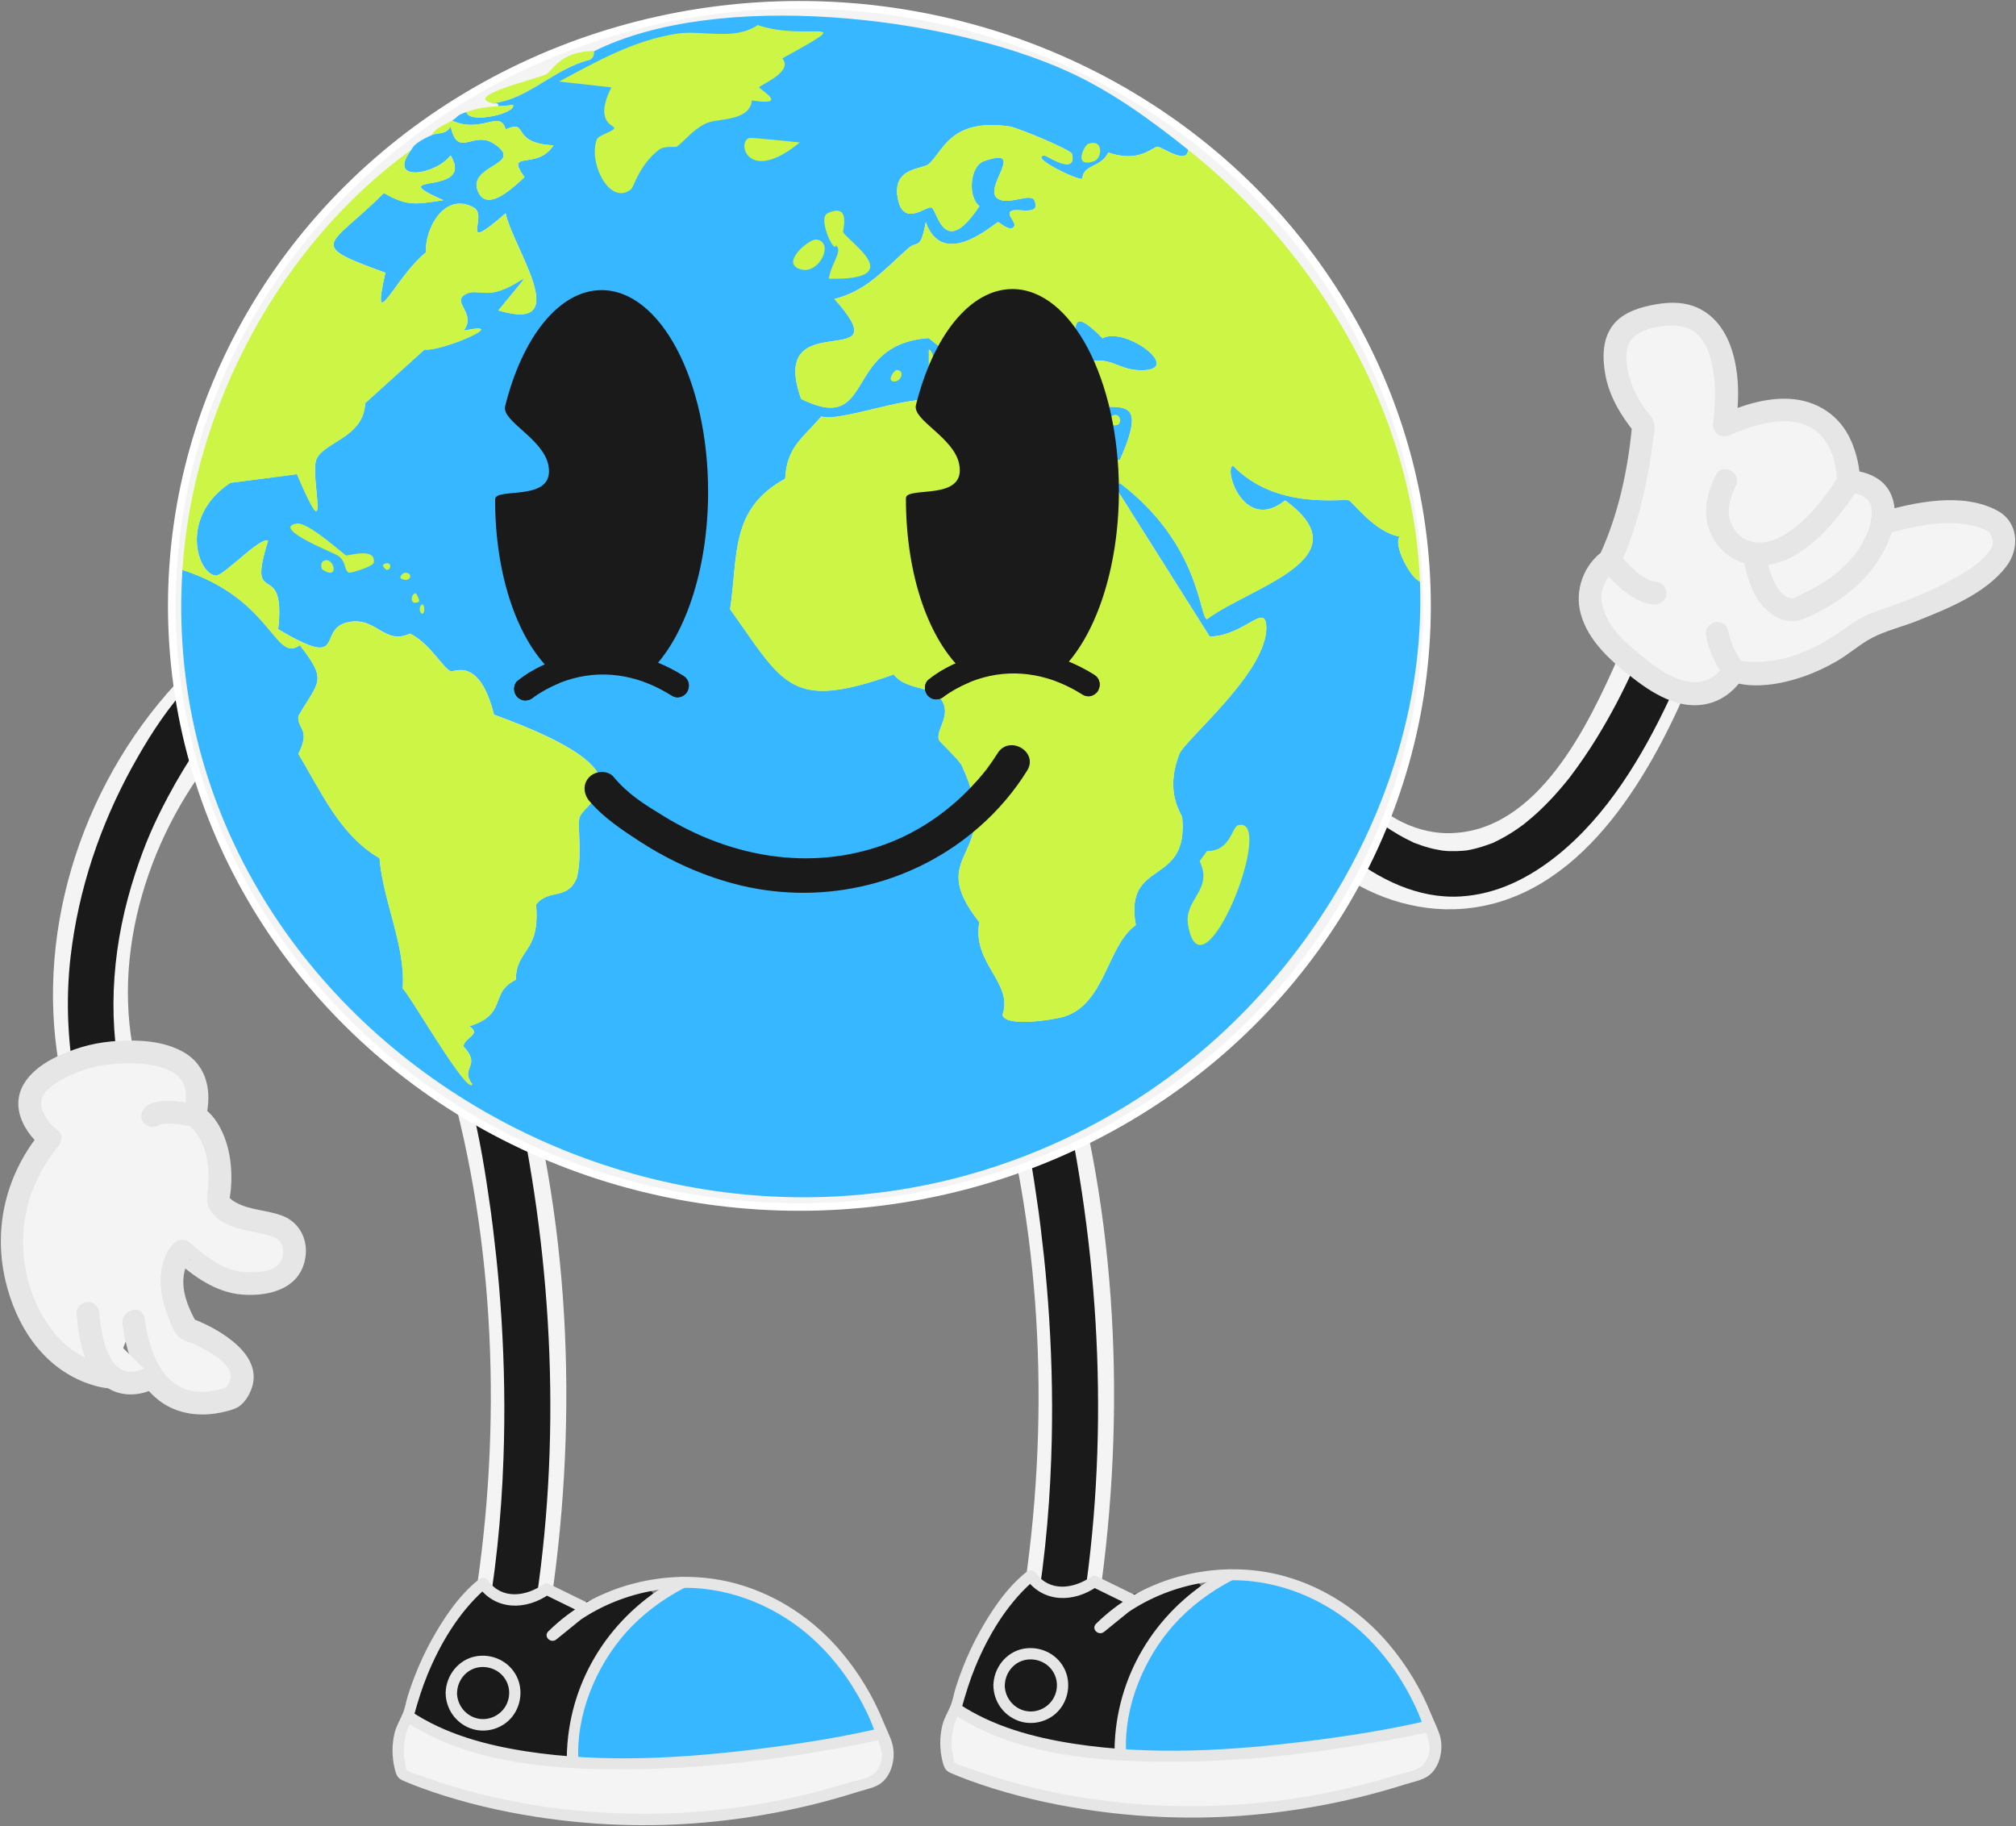 <?xml version="1.0" encoding="UTF-8"?><svg xmlns="http://www.w3.org/2000/svg" width="265" height="240" viewBox="0 0 265 240"><rect x="0" y="0" width="265" height="240" fill="#808080" stroke="none"/><defs><style>.cls-1{stroke:#fff;stroke-miterlimit:10;}.cls-1,.cls-2{fill:#f4f4f4;}.cls-3{fill:#cdf545;}.cls-4{fill:#36b7ff;}.cls-5{fill:#1a1a1a;}.cls-6{fill:#e6e6e6;}</style></defs><g id="legs"><path class="cls-2" d="M132.01,145.65c5.55,22.01,5.79,46.44,1.74,68.64-1.15,6.29,8.49,8.99,9.64,2.66,4.38-24.02,4.26-50.15-1.74-73.96-1.57-6.24-11.22-3.59-9.64,2.66h0Z"/><path class="cls-2" d="M60.01,145.65c5.55,22.01,5.79,46.44,1.74,68.64-1.15,6.29,8.49,8.99,9.64,2.66,4.38-24.02,4.26-50.15-1.74-73.96-1.57-6.24-11.22-3.59-9.64,2.66h0Z"/><path class="cls-5" d="M61.94,145.12c1.14,4.49,1.88,9.11,2.52,13.69.03.21.2,1.43.13.97.07.51.13,1.02.2,1.54.16,1.31.31,2.62.45,3.93.28,2.66.5,5.32.67,7.99.39,6.13.49,12.29.27,18.43-.27,7.78-1.06,15.52-2.5,23.17-.3,1.59.44,3.24,2.1,3.69,1.46.4,3.39-.49,3.69-2.1,4.2-22.39,3.65-45.8-.71-68.14-.31-1.59-.63-3.18-1.03-4.75-.95-3.74-6.74-2.16-5.79,1.6h0Z"/><path class="cls-5" d="M133.94,145.12c1.14,4.49,1.88,9.11,2.52,13.69.03.21.2,1.43.13.97.07.51.13,1.02.2,1.54.16,1.31.31,2.62.45,3.93.28,2.66.5,5.32.67,7.99.39,6.13.49,12.29.27,18.43-.27,7.78-1.06,15.52-2.5,23.17-.3,1.59.44,3.24,2.1,3.69,1.46.4,3.39-.49,3.69-2.1,4.2-22.39,3.65-45.8-.71-68.14-.31-1.59-.63-3.18-1.03-4.75-.95-3.74-6.74-2.16-5.79,1.6h0Z"/></g><g id="shoes"><path class="cls-5" d="M62.71,208s3.95,5.58,9.16.85l4.45,1.9,8.24-2.75,1.3,1.38-3.4,4.16-5.69,8.99-1.38,6.15-.11,2.58s-15.09.74-21.65-5.7l3.52-9.22,3.92-6.21,1.63-2.13Z"/><path class="cls-4" d="M75.08,232.13l.31-3.45s1.51-4.1,1.1-5.33,2.18-5,2.18-5l2.91-3.9,4.28-4.11,3.27-2.33s12.36-.87,18.66,7.63l3.4,3.39,3.57,5.94,1.42,3.35-2.1-.19-8,2-18,2"/><path class="cls-2" d="M54.98,226.7s13.5,6.75,29.8,5.09c0,0,27.63-2.72,30.47-3.69,0,0,2.03,1.66.93,5.34,0,0-31.5,12.74-63.3-.28,0,0-2.2-3.88,0-6.46l.76-1.14,1.34,1.14Z"/><path class="cls-6" d="M62.98,207.56c-2.66,2.08-4.72,5.2-6.32,8.11-.8,1.46-1.5,2.98-2.11,4.53-.34.87-.66,1.76-.94,2.66-.24.78-.37,1.67-.69,2.4-.36.83-.81,1.55-1.04,2.45-.39,1.56-.37,3.21.01,4.78.3,1.26.62,1.34,1.65,1.77,1.11.46,2.24.87,3.37,1.26,4.38,1.48,8.92,2.54,13.49,3.25,6.83,1.07,13.77,1.37,20.67.88,4.03-.29,8.04-.84,12-1.64,2.18-.44,4.35-.96,6.49-1.56,1.08-.3,2.15-.62,3.22-.96.89-.28,2.03-.49,2.82-.99,1.64-1.05,2.17-3.5,1.71-5.25-.25-.95-.79-1.97-1.17-2.91-1.35-3.36-3.25-6.5-5.58-9.26-3.56-4.21-8.26-7.38-13.58-8.89-6.63-1.88-14.08-.91-20.06,2.51-1.77,1.02-3.38,2.27-4.84,3.7-.7.69.33,1.66,1.06,1.06,1.46-1.19,2.93-2.37,4.39-3.56.36-.29.25-.98-.15-1.18-1.72-.84-3.43-1.68-5.15-2.52-.23-.11-.53-.16-.76,0-2.32,1.63-5.51,2.08-7.33-.49-.55-.78-1.85-.03-1.3.76,2.29,3.23,6.32,3.19,9.38,1.03h-.76c1.72.84,3.43,1.68,5.15,2.52l-.15-1.18c-1.46,1.19-2.93,2.37-4.39,3.56l1.06,1.06c5.03-4.92,12.59-7.45,19.6-6.62,5.56.66,10.78,3.28,14.78,7.17,2.76,2.68,4.97,5.9,6.59,9.38.37.8.68,1.61.99,2.43.67,1.74,1.42,3.31.1,4.97-.78.98-2.36,1.11-3.52,1.47-1.95.6-3.92,1.14-5.91,1.62-3.97.95-8,1.64-12.06,2.04-6.6.66-13.28.61-19.87-.18-4.76-.57-9.48-1.52-14.07-2.89-1.44-.43-2.86-.9-4.27-1.42-.66-.25-1.59-.45-2.05-.82-.05-.04-.13-.04-.17-.08,0,0-.03,0-.03-.02.28.32.02-.74,0-.83-.3-1.5-.18-3.11.39-4.53.25-.64.64-1.15.82-1.82.5-1.78,1.04-3.54,1.75-5.26,1.67-4.05,4.06-8.07,7.34-11.03.16-.14.32-.29.49-.42.76-.59-.31-1.65-1.06-1.06Z"/><path class="cls-6" d="M76.03,231.26c-.33-5.92,2.34-12.29,6.2-16.64,2.2-2.48,4.86-4.44,7.79-5.97.86-.45.1-1.74-.76-1.3-8.3,4.35-13.9,12.39-14.67,21.77-.06.71-.1,1.43-.06,2.14.05.96,1.55.97,1.5,0h0Z"/><path class="cls-6" d="M115.72,227.12c-5.15,1.21-10.41,2.03-15.66,2.69-10.18,1.28-20.72,1.93-30.91.36-5.29-.82-10.64-2.26-15.14-5.26-.81-.54-1.56.76-.76,1.3,8.38,5.58,19.44,6.38,29.21,6.33,9.34-.05,18.69-1.13,27.87-2.81,1.93-.35,3.86-.72,5.77-1.17.94-.22.54-1.67-.4-1.45h0Z"/><path class="cls-6" d="M58.58,222.52c.03,2.07,1.3,3.89,3.23,4.62s4.18.11,5.47-1.46,1.53-3.89.46-5.68-3.15-2.68-5.18-2.32c-2.31.42-3.95,2.53-3.98,4.83-.01.97,1.49.97,1.5,0,.02-1.41.89-2.73,2.23-3.22s2.95-.07,3.87,1.07.98,2.69.26,3.9-2.16,1.87-3.54,1.62c-1.63-.3-2.8-1.73-2.83-3.38-.01-.96-1.51-.97-1.5,0Z"/><path class="cls-5" d="M134.71,207s3.95,5.58,9.16.85l4.45,1.9,8.24-2.75,1.3,1.38-3.4,4.16-5.69,8.99-1.38,6.15-.11,2.58s-15.09.74-21.65-5.7l3.52-9.22,3.92-6.21,1.63-2.13Z"/><path class="cls-4" d="M147.08,231.13l.31-3.45s1.51-4.1,1.1-5.33,2.18-5,2.18-5l2.91-3.9,4.28-4.11,3.27-2.33s12.36-.87,18.66,7.63l3.4,3.39,3.57,5.94,1.42,3.35-2.1-.19-8,2-18,2"/><path class="cls-2" d="M126.98,225.7s13.5,6.75,29.8,5.09c0,0,27.63-2.72,30.47-3.69,0,0,2.03,1.66.93,5.34,0,0-31.5,12.74-63.3-.28,0,0-2.2-3.88,0-6.46l.76-1.14,1.34,1.14Z"/><path class="cls-6" d="M134.98,206.56c-2.66,2.08-4.72,5.2-6.32,8.11-.8,1.46-1.5,2.98-2.11,4.53-.34.87-.66,1.76-.94,2.66-.24.78-.37,1.67-.69,2.4-.36.83-.81,1.55-1.04,2.45-.39,1.56-.37,3.21.01,4.78.3,1.26.62,1.34,1.65,1.77,1.11.46,2.24.87,3.37,1.26,4.38,1.48,8.92,2.54,13.49,3.25,6.83,1.07,13.77,1.37,20.67.88,4.03-.29,8.04-.84,12-1.64,2.18-.44,4.35-.96,6.49-1.56,1.08-.3,2.15-.62,3.22-.96.89-.28,2.03-.49,2.82-.99,1.64-1.05,2.17-3.5,1.71-5.25-.25-.95-.79-1.97-1.17-2.91-1.35-3.36-3.25-6.5-5.58-9.26-3.56-4.21-8.26-7.38-13.58-8.89-6.63-1.88-14.08-.91-20.06,2.51-1.77,1.02-3.38,2.27-4.84,3.7-.7.69.33,1.66,1.06,1.06,1.46-1.19,2.93-2.37,4.39-3.56.36-.29.25-.98-.15-1.18-1.72-.84-3.43-1.68-5.15-2.52-.23-.11-.53-.16-.76,0-2.32,1.63-5.51,2.08-7.33-.49-.55-.78-1.85-.03-1.3.76,2.29,3.23,6.32,3.19,9.38,1.03h-.76c1.72.84,3.43,1.68,5.15,2.52l-.15-1.18c-1.46,1.19-2.93,2.37-4.39,3.56l1.06,1.06c5.03-4.92,12.59-7.45,19.6-6.62,5.56.66,10.78,3.28,14.78,7.17,2.76,2.68,4.97,5.9,6.59,9.38.37.8.68,1.61.99,2.43.67,1.74,1.42,3.31.1,4.97-.78.98-2.36,1.11-3.52,1.47-1.95.6-3.92,1.14-5.91,1.62-3.97.95-8,1.64-12.06,2.04-6.6.66-13.28.61-19.87-.18-4.76-.57-9.48-1.52-14.07-2.89-1.44-.43-2.86-.9-4.27-1.42-.66-.25-1.59-.45-2.05-.82-.05-.04-.13-.04-.17-.08,0,0-.03,0-.03-.02.28.32.02-.74,0-.83-.3-1.5-.18-3.11.39-4.53.25-.64.64-1.15.82-1.82.5-1.78,1.04-3.54,1.75-5.26,1.67-4.05,4.06-8.07,7.34-11.03.16-.14.32-.29.49-.42.76-.59-.31-1.65-1.06-1.06Z"/><path class="cls-6" d="M148.03,230.26c-.33-5.92,2.34-12.29,6.2-16.64,2.2-2.48,4.86-4.44,7.79-5.97.86-.45.1-1.74-.76-1.3-8.3,4.35-13.9,12.39-14.67,21.77-.06.71-.1,1.43-.06,2.14.05.96,1.55.97,1.5,0h0Z"/><path class="cls-6" d="M187.72,226.12c-5.15,1.21-10.41,2.03-15.66,2.69-10.18,1.28-20.72,1.93-30.91.36-5.29-.82-10.64-2.26-15.14-5.26-.81-.54-1.56.76-.76,1.3,8.38,5.58,19.44,6.38,29.21,6.33,9.34-.05,18.69-1.13,27.87-2.81,1.93-.35,3.86-.72,5.77-1.17.94-.22.54-1.67-.4-1.45h0Z"/><path class="cls-6" d="M130.58,221.52c.03,2.07,1.3,3.89,3.23,4.62s4.18.11,5.47-1.46,1.53-3.89.46-5.68-3.15-2.68-5.18-2.32c-2.31.42-3.95,2.53-3.98,4.83-.01.97,1.49.97,1.5,0,.02-1.41.89-2.73,2.23-3.22s2.95-.07,3.87,1.07.98,2.69.26,3.9-2.16,1.87-3.54,1.62c-1.63-.3-2.8-1.73-2.83-3.38-.01-.96-1.51-.97-1.5,0Z"/></g><g id="arms"><path class="cls-2" d="M174.04,113.16c4.56,4.09,10.95,6.51,17.06,6.34,15.46-.44,24.82-15.73,30.34-28.28,2.57-5.84-6.05-10.93-8.63-5.05-3.96,9-10.64,23.25-22.37,23.33-2.54.02-4.88-.74-6.83-1.82-.86-.48-1.67-1.01-2.48-1.56-.55-.38.92.8-.02-.04-4.78-4.29-11.87,2.76-7.07,7.07h0Z"/><path class="cls-2" d="M24.31,88.59c-13.04,13.32-19.75,33.01-16.56,51.36,1.1,6.33,10.74,3.65,9.64-2.66-2.56-14.71,3.6-31.03,13.99-41.64,4.51-4.6-2.56-11.68-7.07-7.07h0Z"/><path class="cls-5" d="M216.18,84.33c-.13.37-.28.73-.42,1.09-.08.19-.15.38-.23.57-.04.11-.09.21-.13.32-.23.57.27-.62.09-.21-.24.55-.48,1.1-.72,1.65-1.44,3.18-3.06,6.28-4.89,9.25-1.08,1.76-2.25,3.46-3.49,5.1.36-.47.03-.04-.14.18-.14.17-.28.35-.42.52-.35.43-.71.85-1.07,1.26-.7.8-1.44,1.57-2.2,2.3s-1.49,1.35-2.28,1.99c-.32.26.44-.32.1-.08-.09.06-.17.13-.26.19-.2.14-.4.29-.6.43-.43.3-.87.58-1.32.85-.41.25-.84.48-1.27.7-.18.09-.37.18-.55.27-.73.35.2-.05-.22.1-.92.34-1.85.65-2.81.85-.27.06-.53.1-.8.14-.34.06.3-.04.29-.04-.17.01-.34.04-.51.05-.55.05-1.1.06-1.66.05-.28,0-.56-.02-.84-.05-.11,0-.21-.02-.32-.03-.71-.04.46.08.05,0-.59-.1-1.17-.21-1.74-.37-.6-.16-1.19-.37-1.78-.59-.64-.23.21.13-.41-.18-.31-.15-.61-.29-.91-.45-.63-.33-1.25-.69-1.86-1.08-.32-.2-.63-.42-.94-.64-.12-.08-.24-.17-.35-.25,0,0-.72-.55-.35-.26-1.27-1-3-1.24-4.24,0-1.04,1.04-1.28,3.24,0,4.24,4.28,3.35,9.36,5.93,14.94,5.62,4.82-.27,9.06-2.42,12.77-5.39,6.55-5.25,11.17-12.96,14.7-20.47.94-1.99,1.84-4.01,2.59-6.08.55-1.52-.62-3.29-2.1-3.69-1.67-.46-3.13.57-3.69,2.1h0Z"/><path class="cls-5" d="M23.96,91c-2.56,2.97-4.7,6.37-6.58,9.79-4.24,7.71-7.06,16.11-8.09,24.85-.72,6.1-.36,12.27.9,18.28.33,1.59,2.2,2.51,3.69,2.1,1.64-.45,2.43-2.1,2.1-3.69-1.97-9.36-1.12-18.66,1.82-27.61,1.24-3.78,2.4-6.46,4.28-10,1.29-2.43,2.72-4.78,4.29-7.03.3-.43.61-.86.92-1.28.12-.16.24-.31.35-.47.38-.52-.53.66-.05.07.2-.25.4-.5.61-.75,1.06-1.23,1.21-3.04,0-4.24-1.08-1.08-3.18-1.23-4.24,0h0Z"/></g><g id="hands"><path class="cls-2" d="M211.6,73.62s-8.08,5.51,4.2,14.51c0,0,8.02,7,12.15,0,0,0,6.7,2.38,15.96-4.68.88-.67,1.86-1.19,2.91-1.54,5.24-1.73,20.88-7.51,15.58-13.1,0,0-3.71-3.32-15.02,0,0,0,1.47-5.33-4.42-5.5,0,0,.2-14.6-16.34-7.39,0,0,3.18-19.14-11.58-13.62-1.42.53-2.47,1.78-2.67,3.29-.31,2.3.04,6.02,3.66,10.33,0,0-.89,10.19-4.42,17.7Z"/><path class="cls-6" d="M210.85,72.32c-2.67,1.84-3.92,5.24-3.06,8.37,1,3.63,4.05,6.26,6.91,8.47,1.59,1.23,3.2,2.31,5.11,2.99,3.76,1.35,7.33.13,9.43-3.27l-1.69.69c2.91,1.01,6.58.35,9.39-.61,1.55-.53,3.06-1.23,4.48-2.05,1.61-.93,3.01-2.21,4.64-3.07,1.85-.97,4.04-1.48,5.99-2.26,4.04-1.62,8.91-3.55,11.66-7.11,1.81-2.34,1.65-5.85-1.16-7.36-4.62-2.48-10.86-1.11-15.56.24l1.85,1.85c.32-1.19.31-2.57-.08-3.74-.84-2.56-3.27-3.54-5.78-3.67l1.5,1.5c.02-1.84-.44-3.74-1.18-5.41-1.46-3.3-4.47-5.26-8.05-5.46-3.24-.19-6.44.93-9.37,2.19l2.2,1.69c.58-3.5.62-7.47-.61-10.83-.89-2.42-2.5-4.45-5.01-5.29-1.53-.51-3.2-.46-4.77-.19-2.02.35-4.27,1-5.6,2.65-1.48,1.84-1.47,4.33-1.08,6.55.52,2.93,2.1,5.51,3.96,7.78l-.44-1.06c-.51,5.72-1.8,11.72-4.21,16.94-.8,1.74,1.78,3.27,2.59,1.51,2.35-5.1,3.61-10.64,4.35-16.19.09-.64.2-1.29.24-1.93.06-1.1-.71-1.72-1.32-2.59-1.48-2.12-2.5-4.59-2.38-7.21s2.7-3.32,4.94-3.6c1.42-.18,2.84-.01,3.95.75,1.85,1.28,2.5,4.21,2.67,6.5.1,1.33.08,2.67-.02,4-.03.42-.08.83-.12,1.24-.04.38.06-.41,0,.03,0,.04-.01.08-.02.13-.22,1.36.96,2.23,2.2,1.69,2.6-1.11,5.66-2.16,8.53-1.71.96.15,1.76.45,2.55.98.49.33,1.11.97,1.41,1.43.81,1.21,1.15,2.2,1.43,3.71.02.13.04.25.06.38.07.44-.01-.16.01.09.02.21.05.43.06.64.01.19.02.38.02.57,0,.84.7,1.46,1.5,1.5,1.44.07,2.74.51,3.03,1.97.04.2.05.84.02,1.26,0-.05.02-.11-.03.18-.01.07-.03.13-.04.2-.29,1.09.74,2.16,1.85,1.85,3.99-1.15,8.87-2.3,12.92-.71.39.15-.26-.13.07.03.09.04.18.08.26.13.11.06.22.14.33.19.23.11.24.33-.06-.06.06.08.17.14.22.22.61,1.11.6,1.65-.32,2.76-1.18,1.42-2.88,2.42-4.48,3.3-1.85,1.02-3.77,1.89-5.73,2.67-1.64.65-3.32,1.18-4.97,1.8-1.53.57-2.73,1.49-4.06,2.41s-2.84,1.82-4.38,2.5c-2.16.95-4.52,1.55-6.89,1.51-1.03-.02-1.42,0-2.36-.33-.63-.22-1.36.15-1.69.69-1.43,2.32-3.57,2.79-6.05,1.89-.94-.34-1.82-.84-2.65-1.4-.29-.19-.58-.39-.85-.6.25.19-.13-.11-.22-.19-2.28-1.79-4.88-3.74-5.98-6.54-.32-.81-.48-1.66-.37-2.54.05-.44.31-1.14.53-1.53.39-.7.39-.68.96-1.24.14-.14.29-.26.44-.4.11-.1-.35.25-.1.08,1.58-1.09.08-3.69-1.51-2.59Z"/><path class="cls-2" d="M217.57,77.96s-2.44.15-5.96-4.34"/><path class="cls-6" d="M217.57,76.46c-.11,0-.44-.04-.07,0,.39.05-.02,0-.12-.04-.15-.04-.29-.08-.44-.13-.08-.03-.38-.15-.08-.03s-.04-.02-.13-.06c-.22-.11-.44-.23-.65-.36-.25-.15-.48-.32-.72-.49-.19-.14.31.25.05.04-.06-.05-.12-.09-.18-.14-.16-.13-.31-.26-.46-.4-.77-.7-1.47-1.48-2.11-2.3-.22-.28-.72-.44-1.06-.44-.37,0-.81.16-1.06.44s-.46.66-.44,1.06c.02.42.18.73.44,1.06,1.1,1.39,2.35,2.68,3.84,3.65.73.47,1.58.9,2.44,1.05.23.04.49.1.73.08.78-.04,1.54-.66,1.5-1.5-.03-.78-.66-1.55-1.5-1.5h0Z"/><path class="cls-2" d="M14.69,180.98s-11.11-.35-13.11-16.35c0,0-1-8,5-15,0,0-9-7,6-11,0,0,16-3,13,8,0,0,4.31,2.49,3.16,10.74,0,0-.84,2.28,7.26,3.65,1.55.26,2.72,1.59,2.73,3.17.02,2.29-1.15,5.04-7.15,4.44,0,0-3,0-7.6-4.2,0,0-3.4,3.2.6,10.2,0,0,11,4,6,9,0,0-6.62,3.01-10.52-2.65-1.13-1.63-2.03-3.99-2.48-7.35"/><path class="cls-6" d="M14.69,179.48s-.1,0-.15,0c-.44-.04-.02,0-.13-.01-.56-.1-1.1-.22-1.64-.39-1.51-.47-3.07-1.36-4.39-2.58-3.71-3.45-5.6-9.18-5.34-14.19.22-4.25,1.87-8.35,4.6-11.61.47-.56.68-1.59,0-2.12-1.01-.79-1.46-1.34-1.97-2.42-.25-.53-.38-1.24-.11-1.96.34-.89,1.63-1.82,2.67-2.37,1.49-.8,3.21-1.44,4.87-1.77.14-.03.68-.1.49-.08-.26.04.26-.03.33-.04.24-.03.47-.05.71-.07,2.26-.2,4.58-.22,6.71.45,1.02.32,2.02.88,2.55,1.7.79,1.21.6,2.81.23,4.22-.17.65.11,1.35.69,1.69.12.07.42.33.05.02.27.22.52.47.75.73.68.78,1.24,2.06,1.51,3.22.39,1.67.35,3.42.14,5.11-.08.68-.05,1.25.3,1.87,1.58,2.86,5.7,2.76,8.35,3.66,1.36.46,1.52,1.98,1.11,2.97-.49,1.21-1.86,1.58-3.07,1.67-.83.06-1.66.01-2.49-.06-.3-.03.33.09-.1-.02-.24-.06-.48-.11-.72-.18-2.13-.64-3.99-2.09-5.62-3.56-.61-.55-1.51-.59-2.12,0-1.5,1.44-1.93,3.91-1.75,5.88.1,1.03.32,2.03.66,3.01.38,1.07.91,2.84,1.83,3.55.73.56,1.02.46,1.75.8,1.6.76,4.78,2.29,4.95,4.18.05.51-.21.83-.44,1.32-.1.22-.34.41.14.12-.12.07-.29.11-.42.16-1.06.34-2.12.56-3.24.54-5.12-.09-6.79-5.48-7.39-9.7-.27-1.9-3.16-1.09-2.89.8.52,3.71,1.73,7.69,4.83,10.06,2.37,1.81,5.42,2.16,8.28,1.53.66-.15,1.47-.33,2.07-.68,1-.59,1.75-1.98,1.98-3.09.53-2.6-1.4-4.68-3.34-6.08-1.51-1.09-3.23-1.94-4.97-2.58l.9.69c-1.1-1.97-2.13-4.36-1.62-6.67.14-.67.27-.88.58-1.43.04-.08.1-.15.15-.22.09-.14-.08.27-.06.08,0-.04.1-.12.13-.15h-2.12c2.49,2.24,5.44,4.38,8.88,4.66,3.81.31,7.99-.9,8.4-5.26.2-2.17-.92-4.24-2.98-5.06s-4.34-.71-6.3-1.84c-.27-.16-.41-.26-.48-.32-.08-.06-.14-.15-.22-.21-.17-.16.23.25.01.02-.11-.12-.02-.04-.02.02,0-.01-.05.5-.03.28.03-.49.13-.98.18-1.47.11-1.3.09-2.58-.09-3.87-.36-2.59-1.54-5.69-3.93-7.09l.69,1.69c.89-3.42.29-7.02-3.03-8.83-2.51-1.37-5.59-1.55-8.38-1.4s-5.09.73-7.6,1.82c-3.04,1.32-6.27,3.82-5.48,7.55.37,1.74,1.59,3.44,2.99,4.53v-2.12c-4.67,5.57-6.45,12.67-4.81,19.7,1.35,5.81,4.76,11.22,10.5,13.42,1.1.42,2.31.75,3.49.79,1.93.07,1.93-2.93,0-3h0Z"/><path class="cls-2" d="M247.38,68.81s-.98,7.17-11.15,11.25c0,0-4.15,1.33-5.66-7.3"/><path class="cls-6" d="M245.94,68.41c-.03.18-.07.36-.12.54-.05.19-.11.38-.17.57-.05.14-.09.27-.15.41-.04.09-.25.58-.08.2-.76,1.7-1.68,2.99-2.96,4.25-1.94,1.92-4.23,3.03-6.64,4.23-.02.01-.18.03-.18.04,0-.02.44,0,.2-.03-.08-.01-.18,0-.26,0-.1,0-.21-.02-.31-.02.26,0,.29.07.05,0-.11-.03-.23-.07-.34-.1-.18-.05.29.14.12.05-.08-.04-.17-.08-.25-.13-.09-.05-.55-.39-.26-.15-.16-.13-.3-.26-.44-.41-.28-.29-.43-.5-.72-1.01-.78-1.37-1.13-2.96-1.41-4.5-.14-.8-1.11-1.25-1.85-1.05-.84.23-1.19,1.05-1.05,1.85.47,2.58,1.29,5.59,3.43,7.31,1.07.86,2.5,1.4,3.88,1.08.94-.22,1.85-.74,2.71-1.17,1.49-.76,2.88-1.68,4.17-2.73,1.76-1.44,3.3-3.24,4.34-5.27.5-.97,1-2.07,1.16-3.17.11-.8-.2-1.61-1.05-1.85-.7-.19-1.73.24-1.85,1.05h0Z"/><path class="cls-2" d="M227.95,88.13s-1.58-1.77-2.23-4.89"/><path class="cls-6" d="M229.01,87.07c-.06-.06-.11-.13-.16-.2l.23.3c-.55-.72-.99-1.52-1.34-2.35l.15.36c-.32-.76-.56-1.54-.73-2.34s-1.11-1.29-1.85-1.05c-.81.26-1.22,1.02-1.05,1.85.29,1.38.8,2.74,1.51,3.97.32.55.68,1.1,1.11,1.58.52.59,1.6.57,2.12,0,.58-.63.56-1.49,0-2.12h0Z"/><path class="cls-2" d="M25.58,146.63s-4.05-1-5.52,0"/><path class="cls-6" d="M25.98,145.18c-.86-.21-1.76-.34-2.64-.43-.62-.06-1.24-.09-1.86-.04-.75.07-1.54.2-2.18.62s-.99,1.35-.54,2.05c.42.65,1.35,1,2.05.54.17-.11.49-.18-.01-.03.12-.03.23-.08.35-.12.13-.03.26-.05.39-.08-.59.12-.07.01.09,0,.59-.04,1.18,0,1.77.06.13.01.27.03.4.05-.6-.07-.09-.01.06.01.23.04.46.08.68.12.21.04.42.08.63.14.76.19,1.66-.24,1.85-1.05s-.23-1.64-1.05-1.85h0Z"/><path class="cls-2" d="M20.05,180.98s-7.48,4.65-8.48-8.35"/><path class="cls-6" d="M19.3,179.68c-.06.04-.12.07-.19.1-.07.04-.15.07-.22.11-.05.02-.1.04-.14.07-.25.12.41-.16.17-.07-.26.1-.52.19-.78.26-.15.04-.31.08-.46.1-.04,0-.08.01-.12.02-.23.04.21-.03.24-.03-.09,0-.18.02-.27.03-.18.01-.36.02-.53,0-.09,0-.18-.01-.26-.02-.26-.01.45.09.07,0-.2-.04-.39-.09-.59-.15-.05-.02-.09-.03-.14-.05-.23-.07.26.12.18.08-.09-.05-.2-.09-.29-.14s-.18-.1-.27-.16c-.08-.05-.4-.29-.16-.1s-.06-.06-.13-.12c-.1-.09-.19-.18-.28-.27s-.16-.19-.25-.29c-.16-.18.21.29.07.09-.05-.07-.09-.13-.14-.2-.17-.26-.33-.53-.47-.8-.04-.08-.18-.5-.24-.52,0,0,.12.3.07.16-.02-.06-.04-.11-.07-.16-.04-.11-.09-.23-.13-.34-.16-.44-.29-.9-.4-1.36-.13-.53-.23-1.07-.31-1.61-.02-.1-.07-.47-.03-.17-.02-.16-.04-.31-.06-.47-.04-.35-.07-.7-.1-1.06-.06-.78-.65-1.54-1.5-1.5-.76.03-1.57.66-1.5,1.5.27,3.43.93,7.66,4.01,9.75,1.57,1.07,3.66,1.13,5.4.49.45-.16.92-.35,1.32-.6.67-.41.98-1.36.54-2.05s-1.34-.98-2.05-.54h0Z"/><path class="cls-2" d="M242.97,63.3s-7.26,12.67-14.58,8.75c0,0-4.78-2.85-1.55-8.89"/><path class="cls-6" d="M241.67,62.54c-.47.81-1.01,1.59-1.56,2.35-.49.67-.98,1.29-1.67,2.06s-1.46,1.53-2.27,2.21c-.67.56-1.56,1.15-2.47,1.58-.68.32-1.65.57-2.45.56-.74,0-1.42-.19-2.14-.57-.21-.11-.34-.29-.08-.05-.22-.21-.45-.4-.66-.62-.06-.07-.12-.14-.18-.21-.25-.29.17.26-.06-.07-.13-.18-.25-.36-.35-.55-.28-.49-.35-.67-.48-1.32-.25-1.18.22-2.77.85-3.99.89-1.71-1.7-3.23-2.59-1.51-1.4,2.69-1.93,5.88-.23,8.57.91,1.45,2.17,2.48,3.8,2.99,5.02,1.59,9.67-2.58,12.55-6.2.94-1.18,1.85-2.4,2.6-3.71.96-1.68-1.63-3.19-2.59-1.51h0Z"/></g><g id="white_circle"><ellipse class="cls-1" cx="105.08" cy="79.63" rx="82.5" ry="79"/></g><g id="Earth"><path class="cls-3" d="M78.08,6.72c-.06.03.15.77-.57,1.14-4.71,1.15-8.03,5.19-12.76,5.71-3.94-.94,5.57-3.12,7.05-3.81.7-.33,1.89-3.1,6.29-3.05Z"/><path class="cls-4" d="M156.17,19.67c-.08,2.08-3.48-.4-4-.38-.74.02-2.36,2.16-6.48.76-1.05,2.07-3.26,1.48-3.43,3.43-.48.31-7.11-2.88-4.95-3.05.23-.02,4.24,2.73,3.62-.19-.12-.56-7.22-3.48-8.19-3.62-7.88-1.15-8.78,3.34-10.67,4.95-.83.71-5.01.39-4,4.76.8,3.47,3.72.68,4.38.95.79.32,1.58,6.93,6.29-.19-1.61-1.32-1.2-5.27.57-5.9,5.92-2.11-.36,3.63,1.9,4.95,1.45.85,4.3-.85,4.76.19.89,2.02-1.98,1.08-2.86,1.33-1.27.37.95,1.74,0,2.29-.59.34-1.81-.79-1.9-.76-.56.17-7.25,6.37-9.52,0-.7,3.8-1.07,2.36-2.29,3.43-3.21,2.82-5.46,5.59-9.71,6.67,9.1,10.18-8.97.33-4.38,13.14,9.88,4.85,5.35-7.22,16.76-8,12.41,9.7,3.72,5.01,3.62,7.05,0,.18,2.51,1.78,2.86,2.1-.42-2.69,1.81-1.34,2.48-4.38-10.77-7.9-4.93-8.11.38-1.52.71.88,3.28,6.56,4,6.67,3.85.57-.24-4.47-.19-4.76.37-2.38,3.72-.53,4-.57,4.68-.61-.97-11.31,5.71-4.57,3.1-1.67,11.22,4.58,4.57,4.19-3.56-.21-4.32-3.41-10.86,1.33,3.52,7.86,14.12-2.03,8.57,10.48-12.06,1.07-11.67-5.4-14.48.38-12.47-4.36-7.68-5.39-8.57-7.43-1.26-2.9-13.55,2.28-16.19,1.33-2.55,2.95-4.55,4.03-4.76,8.19-7.29,3.97-6.16,10.06-7.24,17.14,7.11,9.93,7.89,13.42,21.52,8.57,1.32,1.92,4.85,1.65,5.9,2.86,2.03,2.32-.35,4.15,0,5.71.05.22,2.69,2.65,3.05,3.43,5.76,12.43-5.21,11.04,2.29,20.57-.98,5.43,4.52,7.95,3.05,12.19.42,1.66,6.9.61,8.19.19,5.34-1.75,5.56-9.33,9.33-12-1.6-8.81,6.95-4.97,6.1-14.1-.05-.57-2.36-3.21-.38-8.38.72-1.89,11.66-10.83,11.43-16.76-.12-3.19-2.86,1.19-7.43,1.33l-12.38-19.62.57-.57c10.55,8.03,10.42,17.51,11.43,17.9,5.78-4.3,20.79-7.97,10.29-15.62-5.42,4.35-8.12-4.18-6.86-4.57,5.67,5.92,14.44,4.25,15.24,4.57.57.23,3.34,4.16,6.67,4.76-.88,1.07,1.43,5.49,2.67,5.9,1.05,27.66-15.48,54.83-38.67,68.95-55.54,33.83-127.97-8.48-124-70.48,11.81,3.79,12.16,12.33,15.43,9.9,3.76,4.76,2.43,4.75-.19,9.33-.14,1.77,1.66,1.65,0,4.95,3,4.95,5.44,10.67,10.67,13.71.49,5.78,3.45,11.53,3.05,17.14.81.59,8.49,13.99,9.14,12.57-1.69-2.2,1.3-2.35-1.14-4.95-.02-1.17,2.48-1.57.76-2.67,5.12-1.6,2.56-4.39,6.1-6.1.06-4.2,3.22-3.42,2.67-9.9,1.67-2.13,4.07-.5,5.33-3.43.79-2.93.07-6.92.38-8,.66-2.26,10.5-5.62-11.24-13.52-1.95-7.76-5.3-5.5-5.71-5.71-1.13-.57-2.66-3.59-5.33-4.95-3.34,1.59-4.36-2.18-8-1.52-4.48.81.05,6.52-9.33.95,1.07-9.68-4.26-2.29-1.33-11.62-.99-.61-5.84,4.65-6.86,4.57-2.4-.18-4.9-7.69,1.9-12.19l8.76-1.14c4.55,10.66,1.83.83,2.48-1.71.63-2.48,6.32-2.94,6.48-7.62l7.81-7.05c2.16.33,11.75-3.84,5.14-2.48,1.74-2.26-1.61-3.71.19-4.76,1.2-.7,2.32.11,4.19-.38,3.31-.87,5.76-4.34.19,2.48,10.05,3.03,1.97-8.08.95-12.76-6.46,5.57-2.17.35-4.19-.76-3.82-2.11-6.45,2.75-6.29,5.9-4.05,3.22-7.3,11.43-5.33,2.67-10.57-3.83-7.39-3.29-.19-10.48,3.15,1.82,4.26,1.45,7.81.95-8.44-3.76,4.29-.38.95-5.9-1.85,2.54-8.53,3.7-5.14-.76.13-.1.08-.76,2.67-1.9.83-.37,1.87.01,2.48-1.14.93,4.3,2.98.47,5.71,2.29,4.22,2.8-3.63,2.72-2.1,6.29,1.23,2.86,4.87-.81,6.1-1.9-2.64-3.72,1.62-.79,3.81-4.19-5.83-.28-3.1-3.49-6.29-2.1-.73-2.66-3.08.61-7.05-1.14.94-.59.4-.62,1.9-1.14.28,1.63,6.7.17,6.1-.95-.65.13-1.23.16-1.9.19.02-.57-.45-.31-.76-.38,4.73-.52,8.05-4.56,12.76-5.71.72-.37.51-1.11.57-1.14,16.2-8.09,46.11-4.7,62.29,2.67,5.8,2.64,10.87,6.35,15.81,10.29Z"/><path class="cls-3" d="M59.41,15.86c3.96,1.75,6.31-1.52,7.05,1.14,3.18-1.4.45,1.81,6.29,2.1-2.19,3.4-6.45.48-3.81,4.19-1.22,1.09-4.86,4.76-6.1,1.9-1.54-3.57,6.32-3.49,2.1-6.29-2.74-1.82-4.78,2.02-5.71-2.29-.61,1.15-1.65.77-2.48,1.14.44-.94,1.93-1.44,2.67-1.9Z"/><path class="cls-3" d="M61.31,14.72c1.31-.46,2.54-.69,4.19-.76.67-.03,1.25-.06,1.9-.19.61,1.12-5.81,2.58-6.1.95Z"/><path class="cls-3" d="M99.6,3.29c6.54,2.27,13.9-1.49,3.24,4.38,1.53,1.81-3.04,3.53-3.05,3.81,0,.23,4.13,2.54-.95,1.71-.32,2.87-4.6,2.29-6.1,3.05-1.82.91-2.85,2.43-3.81,3.05-.13.09-1.54-.17-2.29.38-2.52,1.88-3.38,4.94-3.62,5.14-2.77,2.42-5.75-3.36-4.57-6.48.23-.61,2.29-1.05,2.29-1.52,0-.36-2.68-.71-.38-5.33l-6.86-.76c4.95-2.67,9.82-5.41,15.43-6.29,3.36-.53,7.58.98,10.67-1.14Z"/><path class="cls-3" d="M162.84,108.43c4.98-1-4.85,23.67-6.67,13.14-.59-3.4,3.37-4.58,1.52-8.38l.95-1.33c3.24-.03,3.21-3.23,4.19-3.43Z"/><path class="cls-3" d="M108.74,28.05c3.21-1.53,1.98,2.28,2.1,2.48.74,1.3,8.68,6.34-1.9,6.1.37-2.16,1.88-3.61.95-4.38-.22,1.19-2.42-3.58-1.14-4.19Z"/><path class="cls-3" d="M39.03,68.81c1.47-.24,6.12,4.05,6.48,4.19.2.08,3.98-1.13,3.62.95-.09.52-3.07,1.39-3.24,1.33-.67-.22-.35-1.56-1.52-2.29-.57-.35-8.84-3.62-5.33-4.19Z"/><path class="cls-3" d="M98.46,18.15c.32-.11,5.64.48,6.67.57-6.74,5.55-8.34.01-6.67-.57Z"/><path class="cls-3" d="M107.22,31.48c2.64.15.41,5.01-2.29,3.81-2.14-.96,1.47-3.85,2.29-3.81Z"/><path class="cls-3" d="M143.03,18.91c2.09-.75,1.86,1.94.76,2.29-2.82.9-1.23-2.12-.76-2.29Z"/><path class="cls-3" d="M122.08,45.96c.75-.16,1.35,4.21,0,4.57v-4.57Z"/><path class="cls-3" d="M42.46,73.77c1.33-.91,2.34,2.6,0,1.14-.31-.19-.31-.93,0-1.14Z"/><path class="cls-3" d="M117.89,48.62c1.13.07.56,1.58-.38,1.52-1.03-.06.06-1.54.38-1.52Z"/><path class="cls-3" d="M146.08,54.72c1.11-.77,1.56.92.76,1.14-1.09.3-1.26-.8-.76-1.14Z"/><path class="cls-3" d="M53.12,75.29c1.32-.17.92,1.44-.38.76-.38-.2.3-.75.38-.76Z"/><path class="cls-3" d="M54.65,77.96c.06,0,.63,1.03.38,1.14-1.27.58-1.01-1.15-.38-1.14Z"/><path class="cls-3" d="M50.46,74.15c.98-.52,1.1.68.38.76-.04,0-.77-.56-.38-.76Z"/><path class="cls-3" d="M55.41,79.48c.47-.32.5,1.46,0,1.14-.29-.18-.33-.92,0-1.14Z"/><path class="cls-3" d="M156.17,19.67c17.04,13.56,29.63,34.54,30.48,56.76-1.24-.42-3.55-4.83-2.67-5.9-3.33-.6-6.1-4.53-6.67-4.76-.8-.32-9.56,1.35-15.24-4.57-1.26.39,1.44,8.92,6.86,4.57,10.5,7.65-4.51,11.32-10.29,15.62-1.01-.39-.88-9.88-11.43-17.9l-.57.57,12.38,19.62c4.57-.14,7.31-4.52,7.43-1.33.23,5.93-10.71,14.87-11.43,16.76-1.98,5.17.33,7.81.38,8.38.86,9.13-7.7,5.29-6.1,14.1-3.77,2.67-4,10.25-9.33,12-1.29.42-7.77,1.47-8.19-.19,1.47-4.24-4.03-6.76-3.05-12.19-7.5-9.53,3.48-8.15-2.29-20.57-.36-.78-3-3.2-3.05-3.43-.35-1.57,2.03-3.39,0-5.71-1.05-1.2-4.58-.94-5.9-2.86-13.64,4.85-14.42,1.36-21.52-8.57,1.08-7.08-.05-13.18,7.24-17.14.21-4.16,2.21-5.24,4.76-8.19,2.64.95,14.93-4.23,16.19-1.33.89,2.04-3.89,3.06,8.57,7.43,2.8-5.78,2.41.69,14.48-.38,5.55-12.5-5.05-2.62-8.57-10.48,6.54-4.75,7.3-1.54,10.86-1.33,6.65.39-1.47-5.86-4.57-4.19-6.69-6.74-1.03,3.96-5.71,4.57-.28.04-3.63-1.8-4,.57-.05.3,4.04,5.33.19,4.76-.72-.11-3.29-5.79-4-6.67-5.31-6.59-11.15-6.38-.38,1.52-.67,3.04-2.89,1.69-2.48,4.38-.34-.31-2.87-1.92-2.86-2.1.11-2.03,8.79,2.65-3.62-7.05-11.41.78-6.88,12.85-16.76,8-4.59-12.82,13.48-2.97,4.38-13.14,4.26-1.07,6.51-3.84,9.71-6.67,1.22-1.07,1.58.37,2.29-3.43,2.28,6.37,8.96.17,9.52,0,.1-.03,1.31,1.1,1.9.76.95-.54-1.27-1.91,0-2.29.88-.26,3.75.69,2.86-1.33-.46-1.04-3.31.66-4.76-.19-2.27-1.33,4.02-7.06-1.9-4.95-1.77.63-2.18,4.59-.57,5.9-4.71,7.12-5.5.51-6.29.19-.66-.27-3.58,2.52-4.38-.95-1.01-4.37,3.17-4.06,4-4.76,1.89-1.61,2.79-6.11,10.67-4.95.97.14,8.07,3.06,8.19,3.62.62,2.92-3.38.17-3.62.19-2.16.17,4.48,3.35,4.95,3.05.17-1.94,2.37-1.36,3.43-3.43,4.11,1.4,5.74-.74,6.48-.76.52-.01,3.92,2.46,4,.38Z"/><path class="cls-3" d="M23.98,74.91c1.36-21.17,12.77-42.75,30.1-55.24-3.39,4.47,3.29,3.3,5.14.76,3.34,5.52-9.39,2.15-.95,5.9-3.55.5-4.66.87-7.81-.95-7.19,7.19-10.38,6.65.19,10.48-1.97,8.76,1.29.55,5.33-2.67-.17-3.16,2.46-8.02,6.29-5.9,2.02,1.11-2.27,6.34,4.19.76,1.02,4.68,9.1,15.79-.95,12.76,5.57-6.81,3.12-3.35-.19-2.48-1.87.49-2.99-.32-4.19.38-1.8,1.05,1.55,2.5-.19,4.76,6.61-1.37-2.98,2.81-5.14,2.48l-7.81,7.05c-.15,4.68-5.85,5.14-6.48,7.62-.65,2.55,2.07,12.37-2.48,1.71l-8.76,1.14c-6.81,4.5-4.31,12.01-1.9,12.19,1.02.07,5.87-5.18,6.86-4.57-2.92,9.32,2.4,1.94,1.33,11.62,9.38,5.57,4.85-.14,9.33-.95,3.64-.66,4.66,3.12,8,1.52,2.67,1.37,4.2,4.38,5.33,4.95.42.21,3.77-2.05,5.71,5.71,21.74,7.9,11.9,11.27,11.24,13.52-.31,1.08.41,5.07-.38,8-1.26,2.93-3.66,1.3-5.33,3.43.55,6.48-2.6,5.7-2.67,9.9-3.53,1.7-.97,4.49-6.1,6.1,1.71,1.1-.79,1.5-.76,2.67,2.44,2.6-.55,2.75,1.14,4.95-.65,1.42-8.33-11.98-9.14-12.57.4-5.61-2.56-11.36-3.05-17.14-5.23-3.04-7.66-8.76-10.67-13.71,1.66-3.3-.14-3.18,0-4.95,2.62-4.58,3.95-4.58.19-9.33-3.27,2.43-3.62-6.12-15.43-9.9Z"/><path class="cls-3" d="M46.65,83.29c.68-.36.8,1.27.38,1.52-.18.1-1.02-1.19-.38-1.52Z"/></g><g id="Face"><path class="cls-5" d="M77.49,105.29c1.75,2.09,4.24,3.76,6.5,5.23,4.12,2.68,8.72,4.75,13.51,5.88,11.03,2.59,22.73-.25,31.24-7.74,2.42-2.13,4.58-4.64,6.28-7.39,1.53-2.47-2.36-4.73-3.89-2.27-.47.75-.97,1.47-1.5,2.18-.35.46.3-.37-.08.09-.1.12-.19.24-.29.36-.23.28-.47.56-.71.84-.55.62-1.12,1.22-1.71,1.8-3,2.94-6.6,5.29-10.58,6.73-9.81,3.55-20.24,1.64-28.99-3.72-2.57-1.57-4.68-2.86-6.61-5.17-.78-.93-2.38-.81-3.18,0-.92.92-.78,2.25,0,3.18h0Z"/><path class="cls-5" d="M72.76,88.48c-4.56-4.07-7.68-12.52-7.68-22.85,0-1.68,8,.5,7-4.5-.71-3.54-6.17-5.76-5.68-7.75,2.24-9.01,7.07-15.25,12.68-15.25,7.73,0,14,11.86,14,26.5,0,10.33-3.12,19.28-7.68,23.64l-12.64.21Z"/><path class="cls-5" d="M89.83,88.83c-1.28-.81-2.63-1.47-4.04-2.01-.34-.13-.85-.03-1.16.15s-.61.54-.69.9c-.09.38-.07.81.15,1.16s.51.54.9.69c.22.08.43.17.65.26l-.36-.15c1.05.45,2.06.99,3.03,1.6.66.42,1.68.16,2.05-.54.39-.74.17-1.6-.54-2.05h0Z"/><path class="cls-5" d="M72.36,87.03c-1.54.64-3.05,1.4-4.34,2.47-.28.23-.44.71-.44,1.06,0,.37.16.81.44,1.06s.66.46,1.06.44l.4-.05c.25-.07.47-.2.66-.39.03-.02.05-.04.08-.06l-.3.23c1.05-.81,2.25-1.44,3.47-1.96l-.36.15s.09-.04.13-.05c.38-.16.68-.32.9-.69.19-.32.27-.8.15-1.16s-.34-.71-.69-.9-.79-.3-1.16-.15h0Z"/><path class="cls-5" d="M70.14,91.62c.17-.14-.14.11-.17.13.11-.07.21-.15.31-.23.37-.25.75-.5,1.14-.72,1.22-.71,2.47-1.23,3.83-1.61,4.56-1.26,9.12-.25,13.08,2.23,1.64,1.03,3.15-1.57,1.51-2.59-4.56-2.85-9.93-3.97-15.17-2.59-2.36.62-4.74,1.7-6.65,3.26-.63.52-.53,1.58,0,2.12.61.63,1.5.51,2.12,0h0Z"/><path class="cls-5" d="M126.76,88.34c-4.56-4.07-7.68-12.52-7.68-22.85,0-1.68,8,.5,7-4.5-.71-3.54-6.17-5.76-5.68-7.75,2.24-9.01,7.07-15.25,12.68-15.25,7.73,0,14,11.86,14,26.5,0,10.33-3.12,19.28-7.68,23.64l-12.64.21Z"/><path class="cls-5" d="M143.83,88.69c-1.28-.81-2.63-1.47-4.04-2.01-.34-.13-.85-.03-1.16.15s-.61.54-.69.9c-.09.38-.07.81.15,1.16s.51.54.9.69c.22.08.43.17.65.26l-.36-.15c1.05.45,2.06.99,3.03,1.6.66.42,1.68.16,2.05-.54.39-.74.17-1.6-.54-2.05h0Z"/><path class="cls-5" d="M126.36,86.89c-1.54.64-3.05,1.4-4.34,2.47-.28.23-.44.71-.44,1.06,0,.37.16.81.44,1.06s.66.46,1.06.44l.4-.05c.25-.07.47-.2.66-.39.03-.02.05-.04.08-.06l-.3.23c1.05-.81,2.25-1.44,3.47-1.96l-.36.15s.09-.04.13-.05c.38-.16.68-.32.9-.69.19-.32.27-.8.15-1.16s-.34-.71-.69-.9-.79-.3-1.16-.15h0Z"/><path class="cls-5" d="M124.14,91.48c.17-.14-.14.11-.17.13.11-.07.21-.15.31-.23.37-.25.75-.5,1.14-.72,1.22-.71,2.47-1.23,3.83-1.61,4.56-1.26,9.12-.25,13.08,2.23,1.64,1.03,3.15-1.57,1.51-2.59-4.56-2.85-9.93-3.97-15.17-2.59-2.36.62-4.74,1.7-6.65,3.26-.63.52-.53,1.58,0,2.12.61.63,1.5.51,2.12,0h0Z"/></g></svg>